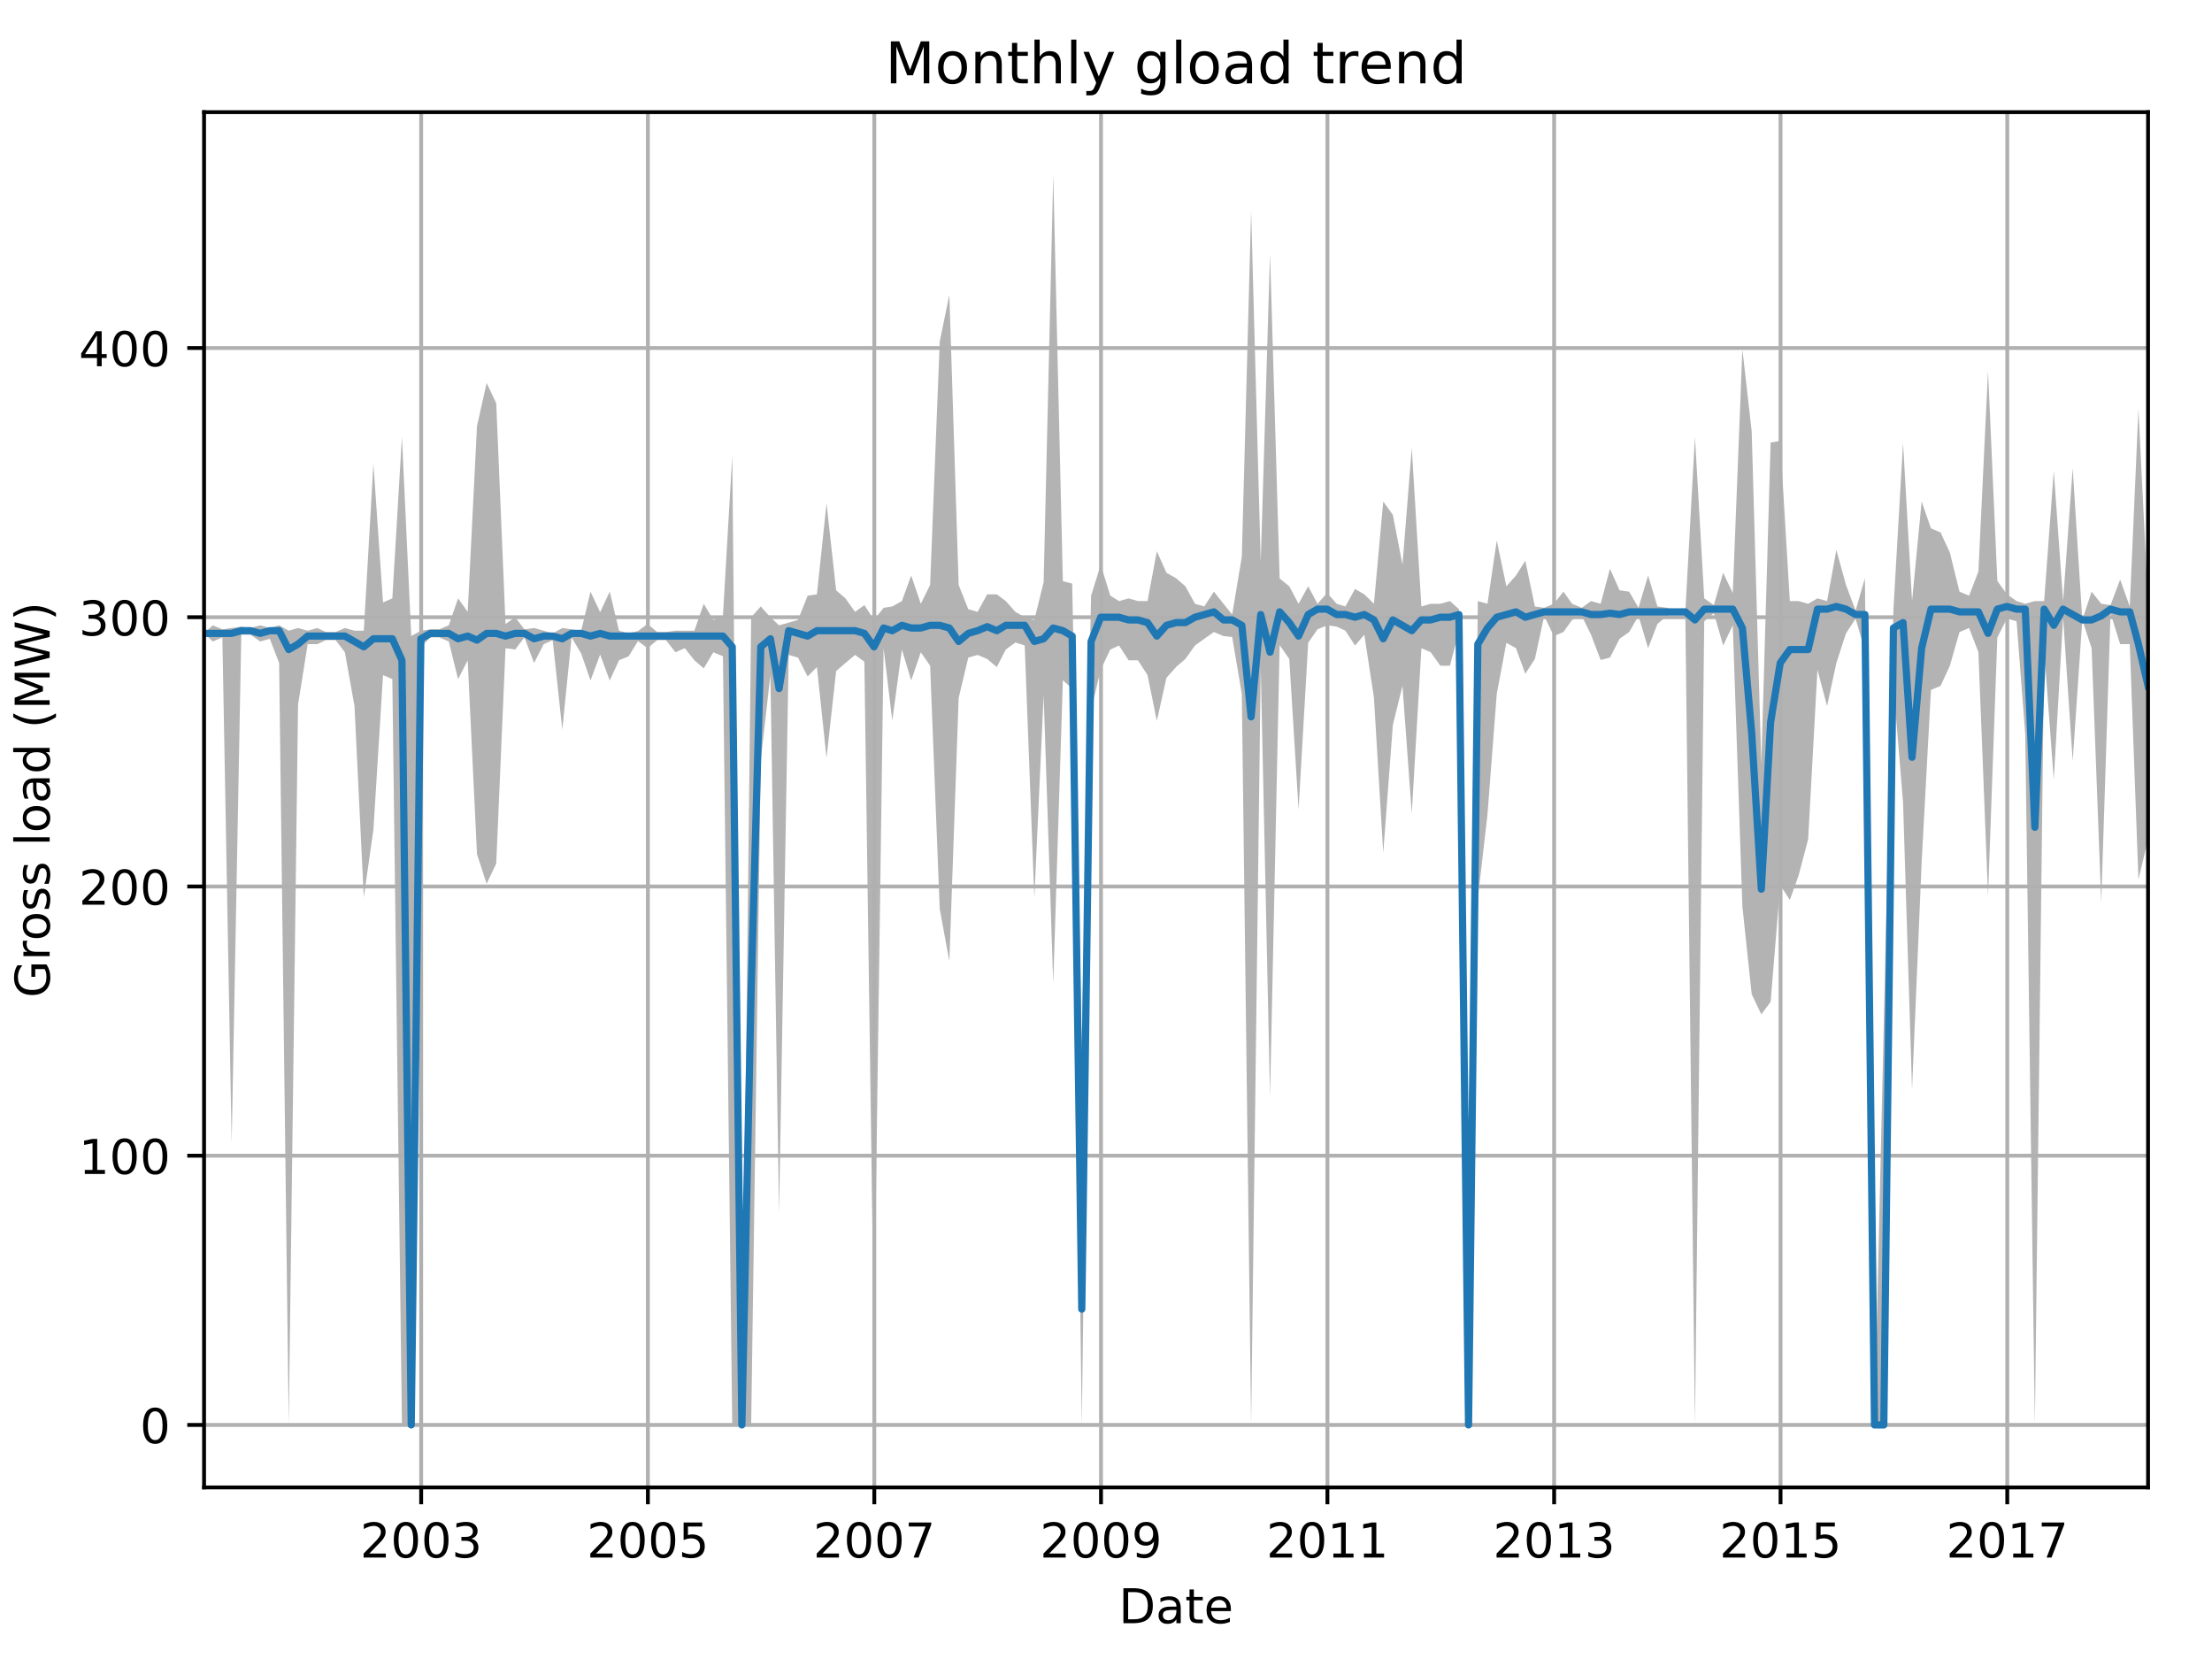 <?xml version="1.0" encoding="utf-8" standalone="no"?>
<!DOCTYPE svg PUBLIC "-//W3C//DTD SVG 1.1//EN"
  "http://www.w3.org/Graphics/SVG/1.1/DTD/svg11.dtd">
<!-- Created with matplotlib (http://matplotlib.org/) -->
<svg height="345.6pt" version="1.1" viewBox="0 0 460.8 345.6" width="460.8pt" xmlns="http://www.w3.org/2000/svg" xmlns:xlink="http://www.w3.org/1999/xlink">
 <defs>
  <style type="text/css">
*{stroke-linecap:butt;stroke-linejoin:round;}
  </style>
 </defs>
 <g id="figure_1">
  <g id="patch_1">
   <path d="M 0 345.6 
L 460.8 345.6 
L 460.8 0 
L 0 0 
z
" style="fill:none;"/>
  </g>
  <g id="axes_1">
   <g id="patch_2">
    <path d="M 42.511 309.863 
L 447.48 309.863 
L 447.48 23.365 
L 42.511 23.365 
z
" style="fill:none;"/>
   </g>
   <g id="PolyCollection_1">
    <path clip-path="url(#pdce5ce121a)" d="M 42.511 131.946 
L 42.511 131.946 
L 44.32 133.628 
L 46.323 132.787 
L 48.261 238.16 
L 50.264 132.226 
L 52.203 132.226 
L 54.205 133.628 
L 56.208 133.067 
L 58.147 138.115 
L 60.149 296.841 
L 62.088 146.809 
L 64.091 134.189 
L 66.094 134.189 
L 67.903 133.348 
L 69.905 133.348 
L 71.844 135.872 
L 73.847 147.089 
L 75.785 186.911 
L 77.788 172.819 
L 79.791 140.639 
L 81.729 141.48 
L 83.732 296.841 
L 85.67 296.841 
L 87.673 134.75 
L 89.676 132.787 
L 91.485 132.787 
L 93.488 133.628 
L 95.426 141.48 
L 97.429 137.554 
L 99.367 177.937 
L 101.37 184.106 
L 103.373 179.9 
L 105.311 135.03 
L 107.314 135.311 
L 109.252 132.787 
L 111.255 138.115 
L 113.258 134.189 
L 115.132 133.348 
L 117.135 151.997 
L 119.073 132.787 
L 121.076 136.152 
L 123.014 141.761 
L 125.017 136.362 
L 127.02 141.761 
L 128.958 137.554 
L 130.961 136.713 
L 132.899 133.558 
L 134.902 135.03 
L 136.905 133.348 
L 138.714 133.348 
L 140.717 135.872 
L 142.655 135.03 
L 144.658 137.554 
L 146.596 139.237 
L 148.599 135.872 
L 150.602 136.713 
L 152.54 296.841 
L 154.543 296.841 
L 156.481 296.841 
L 158.484 158.306 
L 160.487 140.639 
L 162.296 252.813 
L 164.299 136.433 
L 166.237 136.993 
L 168.24 140.92 
L 170.178 138.956 
L 172.181 157.886 
L 174.184 139.798 
L 176.123 138.115 
L 178.125 136.433 
L 180.064 137.835 
L 182.067 278.613 
L 184.069 135.03 
L 185.878 150.104 
L 187.881 135.311 
L 189.82 141.761 
L 191.822 135.872 
L 193.761 138.676 
L 195.764 189.364 
L 197.767 200.231 
L 199.705 145.406 
L 201.708 136.993 
L 203.646 136.433 
L 205.649 137.274 
L 207.652 138.956 
L 209.525 135.311 
L 211.528 133.839 
L 213.466 134.47 
L 215.469 187.051 
L 217.408 144.846 
L 219.41 204.858 
L 221.413 141.691 
L 223.352 143.443 
L 225.355 296.841 
L 227.293 147.93 
L 229.296 139.517 
L 231.299 135.311 
L 233.108 134.47 
L 235.11 137.554 
L 237.049 137.554 
L 239.052 140.639 
L 240.99 150.174 
L 242.993 141.2 
L 244.996 138.956 
L 246.934 137.274 
L 248.937 134.47 
L 250.875 133.067 
L 252.878 131.665 
L 254.881 132.506 
L 256.69 132.717 
L 258.693 144.565 
L 260.631 296.841 
L 262.634 138.956 
L 264.572 228.415 
L 266.575 134.399 
L 268.578 137.274 
L 270.516 168.682 
L 272.519 133.909 
L 274.457 131.104 
L 276.46 130.263 
L 278.463 130.543 
L 280.272 131.385 
L 282.275 134.47 
L 284.213 132.226 
L 286.216 145.336 
L 288.154 177.656 
L 290.157 151.015 
L 292.16 142.883 
L 294.098 169.454 
L 296.101 135.03 
L 298.04 135.872 
L 300.042 138.676 
L 302.045 138.676 
L 303.919 131.595 
L 305.922 296.841 
L 307.86 187.191 
L 309.863 169.734 
L 311.801 144.565 
L 313.804 133.909 
L 315.807 135.03 
L 317.745 140.359 
L 319.748 137.274 
L 321.686 128.3 
L 323.689 132.506 
L 325.692 131.665 
L 327.501 129.141 
L 329.504 128.3 
L 331.442 132.226 
L 333.445 137.484 
L 335.384 136.993 
L 337.386 133.067 
L 339.389 131.665 
L 341.328 128.3 
L 343.33 135.03 
L 345.269 129.983 
L 347.272 128.3 
L 349.274 127.459 
L 351.083 127.459 
L 353.086 296.841 
L 355.025 129.422 
L 357.028 127.739 
L 358.966 134.47 
L 360.969 130.263 
L 362.972 188.874 
L 364.91 207.102 
L 366.913 211.308 
L 368.851 208.714 
L 370.854 184.387 
L 372.857 187.472 
L 374.666 182.424 
L 376.669 174.852 
L 378.607 139.517 
L 380.61 147.089 
L 382.548 138.115 
L 384.551 131.946 
L 386.554 128.861 
L 388.492 135.591 
L 390.495 296.841 
L 392.433 296.841 
L 394.436 142.812 
L 396.439 167.14 
L 398.313 226.943 
L 400.315 179.619 
L 402.254 143.724 
L 404.257 142.883 
L 406.195 138.676 
L 408.198 131.665 
L 410.201 130.824 
L 412.139 135.872 
L 414.142 186.63 
L 416.08 132.787 
L 418.083 128.861 
L 420.086 129.422 
L 421.895 152.978 
L 423.898 296.841 
L 425.836 135.521 
L 427.839 162.443 
L 429.777 128.58 
L 431.78 158.517 
L 433.783 129.141 
L 435.721 135.03 
L 437.724 188.032 
L 439.662 127.739 
L 441.665 134.189 
L 443.668 134.189 
L 445.477 183.195 
L 447.48 174.852 
L 447.48 125.776 
L 447.48 125.776 
L 445.477 85.183 
L 443.668 126.337 
L 441.665 120.728 
L 439.662 126.056 
L 437.724 125.776 
L 435.721 123.252 
L 433.783 129.141 
L 431.78 97.522 
L 429.777 125.215 
L 427.839 98.083 
L 425.836 125.215 
L 423.898 125.215 
L 421.895 125.776 
L 420.086 125.215 
L 418.083 123.813 
L 416.08 121.009 
L 414.142 77.261 
L 412.139 119.046 
L 410.201 124.093 
L 408.198 123.252 
L 406.195 115.12 
L 404.257 110.913 
L 402.254 110.072 
L 400.315 104.463 
L 398.313 125.215 
L 396.439 92.264 
L 394.436 126.898 
L 392.433 212.711 
L 390.495 296.841 
L 388.492 120.448 
L 386.554 127.178 
L 384.551 121.85 
L 382.548 114.559 
L 380.61 125.215 
L 378.607 124.654 
L 376.669 125.776 
L 374.666 125.215 
L 372.857 125.215 
L 370.854 91.844 
L 368.851 92.194 
L 366.913 159.148 
L 364.91 89.881 
L 362.972 72.774 
L 360.969 123.533 
L 358.966 119.326 
L 357.028 126.056 
L 355.025 124.654 
L 353.086 91.002 
L 351.083 127.459 
L 349.274 127.459 
L 347.272 126.617 
L 345.269 126.337 
L 343.33 119.887 
L 341.328 126.617 
L 339.389 123.252 
L 337.386 122.972 
L 335.384 118.485 
L 333.445 125.776 
L 331.442 125.215 
L 329.504 126.617 
L 327.501 125.776 
L 325.692 123.252 
L 323.689 125.776 
L 321.686 126.617 
L 319.748 126.337 
L 317.745 116.802 
L 315.807 119.887 
L 313.804 122.13 
L 311.801 112.596 
L 309.863 125.776 
L 307.86 125.215 
L 305.922 296.841 
L 303.919 126.898 
L 302.045 125.215 
L 300.042 125.776 
L 298.04 125.776 
L 296.101 126.337 
L 294.098 93.316 
L 292.16 117.643 
L 290.157 107.267 
L 288.154 104.463 
L 286.216 125.776 
L 284.213 123.813 
L 282.275 122.691 
L 280.272 126.337 
L 278.463 125.776 
L 276.46 123.533 
L 274.457 125.776 
L 272.519 122.13 
L 270.516 125.776 
L 268.578 122.13 
L 266.575 120.518 
L 264.572 52.863 
L 262.634 117.083 
L 260.631 43.889 
L 258.693 115.961 
L 256.69 128.02 
L 254.881 125.776 
L 252.878 123.252 
L 250.875 126.337 
L 248.937 125.776 
L 246.934 122.13 
L 244.996 120.448 
L 242.993 119.326 
L 240.99 114.839 
L 239.052 125.215 
L 237.049 125.215 
L 235.11 124.654 
L 233.108 125.215 
L 231.299 124.093 
L 229.296 117.643 
L 227.293 124.093 
L 225.355 217.198 
L 223.352 121.57 
L 221.413 121.079 
L 219.41 36.388 
L 217.408 121.289 
L 215.469 129.141 
L 213.466 128.58 
L 211.528 127.459 
L 209.525 125.215 
L 207.652 123.813 
L 205.649 123.813 
L 203.646 127.459 
L 201.708 126.898 
L 199.705 121.85 
L 197.767 61.416 
L 195.764 71.162 
L 193.761 121.85 
L 191.822 125.776 
L 189.82 119.887 
L 187.881 125.215 
L 185.878 126.337 
L 184.069 126.617 
L 182.067 129.141 
L 180.064 126.056 
L 178.125 127.459 
L 176.123 124.654 
L 174.184 122.972 
L 172.181 104.884 
L 170.178 123.813 
L 168.24 124.093 
L 166.237 129.141 
L 164.299 129.702 
L 162.296 130.263 
L 160.487 128.58 
L 158.484 126.337 
L 156.481 128.58 
L 154.543 296.841 
L 152.54 94.928 
L 150.602 128.3 
L 148.599 129.141 
L 146.596 125.776 
L 144.658 131.385 
L 142.655 131.385 
L 140.717 131.385 
L 138.714 131.665 
L 136.905 131.665 
L 134.902 129.983 
L 132.899 131.455 
L 130.961 131.946 
L 128.958 131.385 
L 127.02 123.252 
L 125.017 127.529 
L 123.014 123.252 
L 121.076 131.385 
L 119.073 131.104 
L 117.135 130.824 
L 115.132 131.946 
L 113.258 131.385 
L 111.255 130.824 
L 109.252 131.104 
L 107.314 128.58 
L 105.311 129.983 
L 103.373 83.991 
L 101.37 79.785 
L 99.367 88.759 
L 97.429 127.459 
L 95.426 124.654 
L 93.488 130.263 
L 91.485 131.104 
L 89.676 131.104 
L 87.673 131.385 
L 85.67 132.506 
L 83.732 91.002 
L 81.729 124.654 
L 79.791 125.496 
L 77.788 96.611 
L 75.785 131.385 
L 73.847 131.385 
L 71.844 130.824 
L 69.905 131.665 
L 67.903 131.665 
L 66.094 130.824 
L 64.091 131.385 
L 62.088 130.824 
L 60.149 131.385 
L 58.147 130.263 
L 56.208 130.824 
L 54.205 130.263 
L 52.203 130.824 
L 50.264 130.543 
L 48.261 130.824 
L 46.323 131.104 
L 44.32 130.263 
L 42.511 131.946 
z
" style="fill:#808080;fill-opacity:0.6;"/>
   </g>
   <g id="matplotlib.axis_1">
    <g id="xtick_1">
     <g id="line2d_1">
      <path clip-path="url(#pdce5ce121a)" d="M 87.737 309.863 
L 87.737 23.365 
" style="fill:none;stroke:#b0b0b0;stroke-linecap:square;stroke-width:0.8;"/>
     </g>
     <g id="line2d_2">
      <defs>
       <path d="M 0 0 
L 0 3.5 
" id="md4324b7608" style="stroke:#000000;stroke-width:0.8;"/>
      </defs>
      <g>
       <use style="stroke:#000000;stroke-width:0.8;" x="87.737" xlink:href="#md4324b7608" y="309.863"/>
      </g>
     </g>
     <g id="text_1">
      <!-- 2003 -->
      <defs>
       <path d="M 19.188 8.297 
L 53.609 8.297 
L 53.609 0 
L 7.328 0 
L 7.328 8.297 
Q 12.938 14.109 22.625 23.891 
Q 32.328 33.688 34.812 36.531 
Q 39.547 41.844 41.422 45.531 
Q 43.312 49.219 43.312 52.781 
Q 43.312 58.594 39.234 62.25 
Q 35.156 65.922 28.609 65.922 
Q 23.969 65.922 18.812 64.312 
Q 13.672 62.703 7.812 59.422 
L 7.812 69.391 
Q 13.766 71.781 18.938 73 
Q 24.125 74.219 28.422 74.219 
Q 39.75 74.219 46.484 68.547 
Q 53.219 62.891 53.219 53.422 
Q 53.219 48.922 51.531 44.891 
Q 49.859 40.875 45.406 35.406 
Q 44.188 33.984 37.641 27.219 
Q 31.109 20.453 19.188 8.297 
z
" id="DejaVuSans-32"/>
       <path d="M 31.781 66.406 
Q 24.172 66.406 20.328 58.906 
Q 16.5 51.422 16.5 36.375 
Q 16.5 21.391 20.328 13.891 
Q 24.172 6.391 31.781 6.391 
Q 39.453 6.391 43.281 13.891 
Q 47.125 21.391 47.125 36.375 
Q 47.125 51.422 43.281 58.906 
Q 39.453 66.406 31.781 66.406 
z
M 31.781 74.219 
Q 44.047 74.219 50.516 64.516 
Q 56.984 54.828 56.984 36.375 
Q 56.984 17.969 50.516 8.266 
Q 44.047 -1.422 31.781 -1.422 
Q 19.531 -1.422 13.062 8.266 
Q 6.594 17.969 6.594 36.375 
Q 6.594 54.828 13.062 64.516 
Q 19.531 74.219 31.781 74.219 
z
" id="DejaVuSans-30"/>
       <path d="M 40.578 39.312 
Q 47.656 37.797 51.625 33 
Q 55.609 28.219 55.609 21.188 
Q 55.609 10.406 48.188 4.484 
Q 40.766 -1.422 27.094 -1.422 
Q 22.516 -1.422 17.656 -0.516 
Q 12.797 0.391 7.625 2.203 
L 7.625 11.719 
Q 11.719 9.328 16.594 8.109 
Q 21.484 6.891 26.812 6.891 
Q 36.078 6.891 40.938 10.547 
Q 45.797 14.203 45.797 21.188 
Q 45.797 27.641 41.281 31.266 
Q 36.766 34.906 28.719 34.906 
L 20.219 34.906 
L 20.219 43.016 
L 29.109 43.016 
Q 36.375 43.016 40.234 45.922 
Q 44.094 48.828 44.094 54.297 
Q 44.094 59.906 40.109 62.906 
Q 36.141 65.922 28.719 65.922 
Q 24.656 65.922 20.016 65.031 
Q 15.375 64.156 9.812 62.312 
L 9.812 71.094 
Q 15.438 72.656 20.344 73.438 
Q 25.25 74.219 29.594 74.219 
Q 40.828 74.219 47.359 69.109 
Q 53.906 64.016 53.906 55.328 
Q 53.906 49.266 50.438 45.094 
Q 46.969 40.922 40.578 39.312 
z
" id="DejaVuSans-33"/>
      </defs>
      <g transform="translate(75.012 324.462)scale(0.1 -0.1)">
       <use xlink:href="#DejaVuSans-32"/>
       <use x="63.623" xlink:href="#DejaVuSans-30"/>
       <use x="127.246" xlink:href="#DejaVuSans-30"/>
       <use x="190.869" xlink:href="#DejaVuSans-33"/>
      </g>
     </g>
    </g>
    <g id="xtick_2">
     <g id="line2d_3">
      <path clip-path="url(#pdce5ce121a)" d="M 134.967 309.863 
L 134.967 23.365 
" style="fill:none;stroke:#b0b0b0;stroke-linecap:square;stroke-width:0.8;"/>
     </g>
     <g id="line2d_4">
      <g>
       <use style="stroke:#000000;stroke-width:0.8;" x="134.967" xlink:href="#md4324b7608" y="309.863"/>
      </g>
     </g>
     <g id="text_2">
      <!-- 2005 -->
      <defs>
       <path d="M 10.797 72.906 
L 49.516 72.906 
L 49.516 64.594 
L 19.828 64.594 
L 19.828 46.734 
Q 21.969 47.469 24.109 47.828 
Q 26.266 48.188 28.422 48.188 
Q 40.625 48.188 47.75 41.5 
Q 54.891 34.812 54.891 23.391 
Q 54.891 11.625 47.562 5.094 
Q 40.234 -1.422 26.906 -1.422 
Q 22.312 -1.422 17.547 -0.641 
Q 12.797 0.141 7.719 1.703 
L 7.719 11.625 
Q 12.109 9.234 16.797 8.062 
Q 21.484 6.891 26.703 6.891 
Q 35.156 6.891 40.078 11.328 
Q 45.016 15.766 45.016 23.391 
Q 45.016 31 40.078 35.438 
Q 35.156 39.891 26.703 39.891 
Q 22.75 39.891 18.812 39.016 
Q 14.891 38.141 10.797 36.281 
z
" id="DejaVuSans-35"/>
      </defs>
      <g transform="translate(122.242 324.462)scale(0.1 -0.1)">
       <use xlink:href="#DejaVuSans-32"/>
       <use x="63.623" xlink:href="#DejaVuSans-30"/>
       <use x="127.246" xlink:href="#DejaVuSans-30"/>
       <use x="190.869" xlink:href="#DejaVuSans-35"/>
      </g>
     </g>
    </g>
    <g id="xtick_3">
     <g id="line2d_5">
      <path clip-path="url(#pdce5ce121a)" d="M 182.131 309.863 
L 182.131 23.365 
" style="fill:none;stroke:#b0b0b0;stroke-linecap:square;stroke-width:0.8;"/>
     </g>
     <g id="line2d_6">
      <g>
       <use style="stroke:#000000;stroke-width:0.8;" x="182.131" xlink:href="#md4324b7608" y="309.863"/>
      </g>
     </g>
     <g id="text_3">
      <!-- 2007 -->
      <defs>
       <path d="M 8.203 72.906 
L 55.078 72.906 
L 55.078 68.703 
L 28.609 0 
L 18.312 0 
L 43.219 64.594 
L 8.203 64.594 
z
" id="DejaVuSans-37"/>
      </defs>
      <g transform="translate(169.406 324.462)scale(0.1 -0.1)">
       <use xlink:href="#DejaVuSans-32"/>
       <use x="63.623" xlink:href="#DejaVuSans-30"/>
       <use x="127.246" xlink:href="#DejaVuSans-30"/>
       <use x="190.869" xlink:href="#DejaVuSans-37"/>
      </g>
     </g>
    </g>
    <g id="xtick_4">
     <g id="line2d_7">
      <path clip-path="url(#pdce5ce121a)" d="M 229.36 309.863 
L 229.36 23.365 
" style="fill:none;stroke:#b0b0b0;stroke-linecap:square;stroke-width:0.8;"/>
     </g>
     <g id="line2d_8">
      <g>
       <use style="stroke:#000000;stroke-width:0.8;" x="229.36" xlink:href="#md4324b7608" y="309.863"/>
      </g>
     </g>
     <g id="text_4">
      <!-- 2009 -->
      <defs>
       <path d="M 10.984 1.516 
L 10.984 10.5 
Q 14.703 8.734 18.5 7.812 
Q 22.312 6.891 25.984 6.891 
Q 35.75 6.891 40.891 13.453 
Q 46.047 20.016 46.781 33.406 
Q 43.953 29.203 39.594 26.953 
Q 35.25 24.703 29.984 24.703 
Q 19.047 24.703 12.672 31.312 
Q 6.297 37.938 6.297 49.422 
Q 6.297 60.641 12.938 67.422 
Q 19.578 74.219 30.609 74.219 
Q 43.266 74.219 49.922 64.516 
Q 56.594 54.828 56.594 36.375 
Q 56.594 19.141 48.406 8.859 
Q 40.234 -1.422 26.422 -1.422 
Q 22.703 -1.422 18.891 -0.688 
Q 15.094 0.047 10.984 1.516 
z
M 30.609 32.422 
Q 37.25 32.422 41.125 36.953 
Q 45.016 41.5 45.016 49.422 
Q 45.016 57.281 41.125 61.844 
Q 37.25 66.406 30.609 66.406 
Q 23.969 66.406 20.094 61.844 
Q 16.219 57.281 16.219 49.422 
Q 16.219 41.5 20.094 36.953 
Q 23.969 32.422 30.609 32.422 
z
" id="DejaVuSans-39"/>
      </defs>
      <g transform="translate(216.635 324.462)scale(0.1 -0.1)">
       <use xlink:href="#DejaVuSans-32"/>
       <use x="63.623" xlink:href="#DejaVuSans-30"/>
       <use x="127.246" xlink:href="#DejaVuSans-30"/>
       <use x="190.869" xlink:href="#DejaVuSans-39"/>
      </g>
     </g>
    </g>
    <g id="xtick_5">
     <g id="line2d_9">
      <path clip-path="url(#pdce5ce121a)" d="M 276.525 309.863 
L 276.525 23.365 
" style="fill:none;stroke:#b0b0b0;stroke-linecap:square;stroke-width:0.8;"/>
     </g>
     <g id="line2d_10">
      <g>
       <use style="stroke:#000000;stroke-width:0.8;" x="276.525" xlink:href="#md4324b7608" y="309.863"/>
      </g>
     </g>
     <g id="text_5">
      <!-- 2011 -->
      <defs>
       <path d="M 12.406 8.297 
L 28.516 8.297 
L 28.516 63.922 
L 10.984 60.406 
L 10.984 69.391 
L 28.422 72.906 
L 38.281 72.906 
L 38.281 8.297 
L 54.391 8.297 
L 54.391 0 
L 12.406 0 
z
" id="DejaVuSans-31"/>
      </defs>
      <g transform="translate(263.8 324.462)scale(0.1 -0.1)">
       <use xlink:href="#DejaVuSans-32"/>
       <use x="63.623" xlink:href="#DejaVuSans-30"/>
       <use x="127.246" xlink:href="#DejaVuSans-31"/>
       <use x="190.869" xlink:href="#DejaVuSans-31"/>
      </g>
     </g>
    </g>
    <g id="xtick_6">
     <g id="line2d_11">
      <path clip-path="url(#pdce5ce121a)" d="M 323.754 309.863 
L 323.754 23.365 
" style="fill:none;stroke:#b0b0b0;stroke-linecap:square;stroke-width:0.8;"/>
     </g>
     <g id="line2d_12">
      <g>
       <use style="stroke:#000000;stroke-width:0.8;" x="323.754" xlink:href="#md4324b7608" y="309.863"/>
      </g>
     </g>
     <g id="text_6">
      <!-- 2013 -->
      <g transform="translate(311.029 324.462)scale(0.1 -0.1)">
       <use xlink:href="#DejaVuSans-32"/>
       <use x="63.623" xlink:href="#DejaVuSans-30"/>
       <use x="127.246" xlink:href="#DejaVuSans-31"/>
       <use x="190.869" xlink:href="#DejaVuSans-33"/>
      </g>
     </g>
    </g>
    <g id="xtick_7">
     <g id="line2d_13">
      <path clip-path="url(#pdce5ce121a)" d="M 370.918 309.863 
L 370.918 23.365 
" style="fill:none;stroke:#b0b0b0;stroke-linecap:square;stroke-width:0.8;"/>
     </g>
     <g id="line2d_14">
      <g>
       <use style="stroke:#000000;stroke-width:0.8;" x="370.918" xlink:href="#md4324b7608" y="309.863"/>
      </g>
     </g>
     <g id="text_7">
      <!-- 2015 -->
      <g transform="translate(358.193 324.462)scale(0.1 -0.1)">
       <use xlink:href="#DejaVuSans-32"/>
       <use x="63.623" xlink:href="#DejaVuSans-30"/>
       <use x="127.246" xlink:href="#DejaVuSans-31"/>
       <use x="190.869" xlink:href="#DejaVuSans-35"/>
      </g>
     </g>
    </g>
    <g id="xtick_8">
     <g id="line2d_15">
      <path clip-path="url(#pdce5ce121a)" d="M 418.148 309.863 
L 418.148 23.365 
" style="fill:none;stroke:#b0b0b0;stroke-linecap:square;stroke-width:0.8;"/>
     </g>
     <g id="line2d_16">
      <g>
       <use style="stroke:#000000;stroke-width:0.8;" x="418.148" xlink:href="#md4324b7608" y="309.863"/>
      </g>
     </g>
     <g id="text_8">
      <!-- 2017 -->
      <g transform="translate(405.423 324.462)scale(0.1 -0.1)">
       <use xlink:href="#DejaVuSans-32"/>
       <use x="63.623" xlink:href="#DejaVuSans-30"/>
       <use x="127.246" xlink:href="#DejaVuSans-31"/>
       <use x="190.869" xlink:href="#DejaVuSans-37"/>
      </g>
     </g>
    </g>
    <g id="text_9">
     <!-- Date -->
     <defs>
      <path d="M 19.672 64.797 
L 19.672 8.109 
L 31.594 8.109 
Q 46.688 8.109 53.688 14.938 
Q 60.688 21.781 60.688 36.531 
Q 60.688 51.172 53.688 57.984 
Q 46.688 64.797 31.594 64.797 
z
M 9.812 72.906 
L 30.078 72.906 
Q 51.266 72.906 61.172 64.094 
Q 71.094 55.281 71.094 36.531 
Q 71.094 17.672 61.125 8.828 
Q 51.172 0 30.078 0 
L 9.812 0 
z
" id="DejaVuSans-44"/>
      <path d="M 34.281 27.484 
Q 23.391 27.484 19.188 25 
Q 14.984 22.516 14.984 16.5 
Q 14.984 11.719 18.141 8.906 
Q 21.297 6.109 26.703 6.109 
Q 34.188 6.109 38.703 11.406 
Q 43.219 16.703 43.219 25.484 
L 43.219 27.484 
z
M 52.203 31.203 
L 52.203 0 
L 43.219 0 
L 43.219 8.297 
Q 40.141 3.328 35.547 0.953 
Q 30.953 -1.422 24.312 -1.422 
Q 15.922 -1.422 10.953 3.297 
Q 6 8.016 6 15.922 
Q 6 25.141 12.172 29.828 
Q 18.359 34.516 30.609 34.516 
L 43.219 34.516 
L 43.219 35.406 
Q 43.219 41.609 39.141 45 
Q 35.062 48.391 27.688 48.391 
Q 23 48.391 18.547 47.266 
Q 14.109 46.141 10.016 43.891 
L 10.016 52.203 
Q 14.938 54.109 19.578 55.047 
Q 24.219 56 28.609 56 
Q 40.484 56 46.344 49.844 
Q 52.203 43.703 52.203 31.203 
z
" id="DejaVuSans-61"/>
      <path d="M 18.312 70.219 
L 18.312 54.688 
L 36.812 54.688 
L 36.812 47.703 
L 18.312 47.703 
L 18.312 18.016 
Q 18.312 11.328 20.141 9.422 
Q 21.969 7.516 27.594 7.516 
L 36.812 7.516 
L 36.812 0 
L 27.594 0 
Q 17.188 0 13.234 3.875 
Q 9.281 7.766 9.281 18.016 
L 9.281 47.703 
L 2.688 47.703 
L 2.688 54.688 
L 9.281 54.688 
L 9.281 70.219 
z
" id="DejaVuSans-74"/>
      <path d="M 56.203 29.594 
L 56.203 25.203 
L 14.891 25.203 
Q 15.484 15.922 20.484 11.062 
Q 25.484 6.203 34.422 6.203 
Q 39.594 6.203 44.453 7.469 
Q 49.312 8.734 54.109 11.281 
L 54.109 2.781 
Q 49.266 0.734 44.188 -0.344 
Q 39.109 -1.422 33.891 -1.422 
Q 20.797 -1.422 13.156 6.188 
Q 5.516 13.812 5.516 26.812 
Q 5.516 40.234 12.766 48.109 
Q 20.016 56 32.328 56 
Q 43.359 56 49.781 48.891 
Q 56.203 41.797 56.203 29.594 
z
M 47.219 32.234 
Q 47.125 39.594 43.094 43.984 
Q 39.062 48.391 32.422 48.391 
Q 24.906 48.391 20.391 44.141 
Q 15.875 39.891 15.188 32.172 
z
" id="DejaVuSans-65"/>
     </defs>
     <g transform="translate(233.045 338.14)scale(0.1 -0.1)">
      <use xlink:href="#DejaVuSans-44"/>
      <use x="77.002" xlink:href="#DejaVuSans-61"/>
      <use x="138.281" xlink:href="#DejaVuSans-74"/>
      <use x="177.49" xlink:href="#DejaVuSans-65"/>
     </g>
    </g>
   </g>
   <g id="matplotlib.axis_2">
    <g id="ytick_1">
     <g id="line2d_17">
      <path clip-path="url(#pdce5ce121a)" d="M 42.511 296.841 
L 447.48 296.841 
" style="fill:none;stroke:#b0b0b0;stroke-linecap:square;stroke-width:0.8;"/>
     </g>
     <g id="line2d_18">
      <defs>
       <path d="M 0 0 
L -3.5 0 
" id="m9f21895327" style="stroke:#000000;stroke-width:0.8;"/>
      </defs>
      <g>
       <use style="stroke:#000000;stroke-width:0.8;" x="42.511" xlink:href="#m9f21895327" y="296.841"/>
      </g>
     </g>
     <g id="text_10">
      <!-- 0 -->
      <g transform="translate(29.149 300.64)scale(0.1 -0.1)">
       <use xlink:href="#DejaVuSans-30"/>
      </g>
     </g>
    </g>
    <g id="ytick_2">
     <g id="line2d_19">
      <path clip-path="url(#pdce5ce121a)" d="M 42.511 240.754 
L 447.48 240.754 
" style="fill:none;stroke:#b0b0b0;stroke-linecap:square;stroke-width:0.8;"/>
     </g>
     <g id="line2d_20">
      <g>
       <use style="stroke:#000000;stroke-width:0.8;" x="42.511" xlink:href="#m9f21895327" y="240.754"/>
      </g>
     </g>
     <g id="text_11">
      <!-- 100 -->
      <g transform="translate(16.424 244.553)scale(0.1 -0.1)">
       <use xlink:href="#DejaVuSans-31"/>
       <use x="63.623" xlink:href="#DejaVuSans-30"/>
       <use x="127.246" xlink:href="#DejaVuSans-30"/>
      </g>
     </g>
    </g>
    <g id="ytick_3">
     <g id="line2d_21">
      <path clip-path="url(#pdce5ce121a)" d="M 42.511 184.667 
L 447.48 184.667 
" style="fill:none;stroke:#b0b0b0;stroke-linecap:square;stroke-width:0.8;"/>
     </g>
     <g id="line2d_22">
      <g>
       <use style="stroke:#000000;stroke-width:0.8;" x="42.511" xlink:href="#m9f21895327" y="184.667"/>
      </g>
     </g>
     <g id="text_12">
      <!-- 200 -->
      <g transform="translate(16.424 188.466)scale(0.1 -0.1)">
       <use xlink:href="#DejaVuSans-32"/>
       <use x="63.623" xlink:href="#DejaVuSans-30"/>
       <use x="127.246" xlink:href="#DejaVuSans-30"/>
      </g>
     </g>
    </g>
    <g id="ytick_4">
     <g id="line2d_23">
      <path clip-path="url(#pdce5ce121a)" d="M 42.511 128.58 
L 447.48 128.58 
" style="fill:none;stroke:#b0b0b0;stroke-linecap:square;stroke-width:0.8;"/>
     </g>
     <g id="line2d_24">
      <g>
       <use style="stroke:#000000;stroke-width:0.8;" x="42.511" xlink:href="#m9f21895327" y="128.58"/>
      </g>
     </g>
     <g id="text_13">
      <!-- 300 -->
      <g transform="translate(16.424 132.38)scale(0.1 -0.1)">
       <use xlink:href="#DejaVuSans-33"/>
       <use x="63.623" xlink:href="#DejaVuSans-30"/>
       <use x="127.246" xlink:href="#DejaVuSans-30"/>
      </g>
     </g>
    </g>
    <g id="ytick_5">
     <g id="line2d_25">
      <path clip-path="url(#pdce5ce121a)" d="M 42.511 72.494 
L 447.48 72.494 
" style="fill:none;stroke:#b0b0b0;stroke-linecap:square;stroke-width:0.8;"/>
     </g>
     <g id="line2d_26">
      <g>
       <use style="stroke:#000000;stroke-width:0.8;" x="42.511" xlink:href="#m9f21895327" y="72.494"/>
      </g>
     </g>
     <g id="text_14">
      <!-- 400 -->
      <defs>
       <path d="M 37.797 64.312 
L 12.891 25.391 
L 37.797 25.391 
z
M 35.203 72.906 
L 47.609 72.906 
L 47.609 25.391 
L 58.016 25.391 
L 58.016 17.188 
L 47.609 17.188 
L 47.609 0 
L 37.797 0 
L 37.797 17.188 
L 4.891 17.188 
L 4.891 26.703 
z
" id="DejaVuSans-34"/>
      </defs>
      <g transform="translate(16.424 76.293)scale(0.1 -0.1)">
       <use xlink:href="#DejaVuSans-34"/>
       <use x="63.623" xlink:href="#DejaVuSans-30"/>
       <use x="127.246" xlink:href="#DejaVuSans-30"/>
      </g>
     </g>
    </g>
    <g id="text_15">
     <!-- Gross load (MW) -->
     <defs>
      <path d="M 59.516 10.406 
L 59.516 29.984 
L 43.406 29.984 
L 43.406 38.094 
L 69.281 38.094 
L 69.281 6.781 
Q 63.578 2.734 56.688 0.656 
Q 49.812 -1.422 42 -1.422 
Q 24.906 -1.422 15.25 8.562 
Q 5.609 18.562 5.609 36.375 
Q 5.609 54.25 15.25 64.234 
Q 24.906 74.219 42 74.219 
Q 49.125 74.219 55.547 72.453 
Q 61.969 70.703 67.391 67.281 
L 67.391 56.781 
Q 61.922 61.422 55.766 63.766 
Q 49.609 66.109 42.828 66.109 
Q 29.438 66.109 22.719 58.641 
Q 16.016 51.172 16.016 36.375 
Q 16.016 21.625 22.719 14.156 
Q 29.438 6.688 42.828 6.688 
Q 48.047 6.688 52.141 7.594 
Q 56.25 8.5 59.516 10.406 
z
" id="DejaVuSans-47"/>
      <path d="M 41.109 46.297 
Q 39.594 47.172 37.812 47.578 
Q 36.031 48 33.891 48 
Q 26.266 48 22.188 43.047 
Q 18.109 38.094 18.109 28.812 
L 18.109 0 
L 9.078 0 
L 9.078 54.688 
L 18.109 54.688 
L 18.109 46.188 
Q 20.953 51.172 25.484 53.578 
Q 30.031 56 36.531 56 
Q 37.453 56 38.578 55.875 
Q 39.703 55.766 41.062 55.516 
z
" id="DejaVuSans-72"/>
      <path d="M 30.609 48.391 
Q 23.391 48.391 19.188 42.75 
Q 14.984 37.109 14.984 27.297 
Q 14.984 17.484 19.156 11.844 
Q 23.344 6.203 30.609 6.203 
Q 37.797 6.203 41.984 11.859 
Q 46.188 17.531 46.188 27.297 
Q 46.188 37.016 41.984 42.703 
Q 37.797 48.391 30.609 48.391 
z
M 30.609 56 
Q 42.328 56 49.016 48.375 
Q 55.719 40.766 55.719 27.297 
Q 55.719 13.875 49.016 6.219 
Q 42.328 -1.422 30.609 -1.422 
Q 18.844 -1.422 12.172 6.219 
Q 5.516 13.875 5.516 27.297 
Q 5.516 40.766 12.172 48.375 
Q 18.844 56 30.609 56 
z
" id="DejaVuSans-6f"/>
      <path d="M 44.281 53.078 
L 44.281 44.578 
Q 40.484 46.531 36.375 47.5 
Q 32.281 48.484 27.875 48.484 
Q 21.188 48.484 17.844 46.438 
Q 14.5 44.391 14.5 40.281 
Q 14.5 37.156 16.891 35.375 
Q 19.281 33.594 26.516 31.984 
L 29.594 31.297 
Q 39.156 29.25 43.188 25.516 
Q 47.219 21.781 47.219 15.094 
Q 47.219 7.469 41.188 3.016 
Q 35.156 -1.422 24.609 -1.422 
Q 20.219 -1.422 15.453 -0.562 
Q 10.688 0.297 5.422 2 
L 5.422 11.281 
Q 10.406 8.688 15.234 7.391 
Q 20.062 6.109 24.812 6.109 
Q 31.156 6.109 34.562 8.281 
Q 37.984 10.453 37.984 14.406 
Q 37.984 18.062 35.516 20.016 
Q 33.062 21.969 24.703 23.781 
L 21.578 24.516 
Q 13.234 26.266 9.516 29.906 
Q 5.812 33.547 5.812 39.891 
Q 5.812 47.609 11.281 51.797 
Q 16.75 56 26.812 56 
Q 31.781 56 36.172 55.266 
Q 40.578 54.547 44.281 53.078 
z
" id="DejaVuSans-73"/>
      <path id="DejaVuSans-20"/>
      <path d="M 9.422 75.984 
L 18.406 75.984 
L 18.406 0 
L 9.422 0 
z
" id="DejaVuSans-6c"/>
      <path d="M 45.406 46.391 
L 45.406 75.984 
L 54.391 75.984 
L 54.391 0 
L 45.406 0 
L 45.406 8.203 
Q 42.578 3.328 38.25 0.953 
Q 33.938 -1.422 27.875 -1.422 
Q 17.969 -1.422 11.734 6.484 
Q 5.516 14.406 5.516 27.297 
Q 5.516 40.188 11.734 48.094 
Q 17.969 56 27.875 56 
Q 33.938 56 38.25 53.625 
Q 42.578 51.266 45.406 46.391 
z
M 14.797 27.297 
Q 14.797 17.391 18.875 11.75 
Q 22.953 6.109 30.078 6.109 
Q 37.203 6.109 41.297 11.75 
Q 45.406 17.391 45.406 27.297 
Q 45.406 37.203 41.297 42.844 
Q 37.203 48.484 30.078 48.484 
Q 22.953 48.484 18.875 42.844 
Q 14.797 37.203 14.797 27.297 
z
" id="DejaVuSans-64"/>
      <path d="M 31 75.875 
Q 24.469 64.656 21.281 53.656 
Q 18.109 42.672 18.109 31.391 
Q 18.109 20.125 21.312 9.062 
Q 24.516 -2 31 -13.188 
L 23.188 -13.188 
Q 15.875 -1.703 12.234 9.375 
Q 8.594 20.453 8.594 31.391 
Q 8.594 42.281 12.203 53.312 
Q 15.828 64.359 23.188 75.875 
z
" id="DejaVuSans-28"/>
      <path d="M 9.812 72.906 
L 24.516 72.906 
L 43.109 23.297 
L 61.812 72.906 
L 76.516 72.906 
L 76.516 0 
L 66.891 0 
L 66.891 64.016 
L 48.094 14.016 
L 38.188 14.016 
L 19.391 64.016 
L 19.391 0 
L 9.812 0 
z
" id="DejaVuSans-4d"/>
      <path d="M 3.328 72.906 
L 13.281 72.906 
L 28.609 11.281 
L 43.891 72.906 
L 54.984 72.906 
L 70.312 11.281 
L 85.594 72.906 
L 95.609 72.906 
L 77.297 0 
L 64.891 0 
L 49.516 63.281 
L 33.984 0 
L 21.578 0 
z
" id="DejaVuSans-57"/>
      <path d="M 8.016 75.875 
L 15.828 75.875 
Q 23.141 64.359 26.781 53.312 
Q 30.422 42.281 30.422 31.391 
Q 30.422 20.453 26.781 9.375 
Q 23.141 -1.703 15.828 -13.188 
L 8.016 -13.188 
Q 14.5 -2 17.703 9.062 
Q 20.906 20.125 20.906 31.391 
Q 20.906 42.672 17.703 53.656 
Q 14.5 64.656 8.016 75.875 
z
" id="DejaVuSans-29"/>
     </defs>
     <g transform="translate(10.344 207.835)rotate(-90)scale(0.1 -0.1)">
      <use xlink:href="#DejaVuSans-47"/>
      <use x="77.49" xlink:href="#DejaVuSans-72"/>
      <use x="118.572" xlink:href="#DejaVuSans-6f"/>
      <use x="179.754" xlink:href="#DejaVuSans-73"/>
      <use x="231.854" xlink:href="#DejaVuSans-73"/>
      <use x="283.953" xlink:href="#DejaVuSans-20"/>
      <use x="315.74" xlink:href="#DejaVuSans-6c"/>
      <use x="343.523" xlink:href="#DejaVuSans-6f"/>
      <use x="404.705" xlink:href="#DejaVuSans-61"/>
      <use x="465.984" xlink:href="#DejaVuSans-64"/>
      <use x="529.461" xlink:href="#DejaVuSans-20"/>
      <use x="561.248" xlink:href="#DejaVuSans-28"/>
      <use x="600.262" xlink:href="#DejaVuSans-4d"/>
      <use x="686.541" xlink:href="#DejaVuSans-57"/>
      <use x="785.418" xlink:href="#DejaVuSans-29"/>
     </g>
    </g>
   </g>
   <g id="line2d_27">
    <path clip-path="url(#pdce5ce121a)" d="M 42.511 131.946 
L 48.261 131.946 
L 50.264 131.385 
L 52.203 131.385 
L 54.205 131.946 
L 56.208 131.385 
L 58.147 131.385 
L 60.149 135.311 
L 62.088 134.189 
L 64.091 132.506 
L 71.844 132.506 
L 75.785 134.75 
L 77.788 133.067 
L 81.729 133.067 
L 83.732 137.554 
L 85.67 296.841 
L 87.673 133.067 
L 89.676 131.946 
L 93.488 131.946 
L 95.426 133.067 
L 97.429 132.506 
L 99.367 133.348 
L 101.37 131.946 
L 103.373 131.946 
L 105.311 132.506 
L 107.314 131.946 
L 109.252 131.946 
L 111.255 133.067 
L 113.258 132.506 
L 115.132 132.506 
L 117.135 133.067 
L 119.073 131.946 
L 121.076 131.946 
L 123.014 132.506 
L 125.017 131.946 
L 127.02 132.506 
L 150.602 132.506 
L 152.54 134.75 
L 154.543 296.841 
L 156.481 206.261 
L 158.484 134.75 
L 160.487 133.067 
L 162.296 143.443 
L 164.299 131.385 
L 168.24 132.506 
L 170.178 131.385 
L 178.125 131.385 
L 180.064 131.946 
L 182.067 134.75 
L 184.069 130.824 
L 185.878 131.385 
L 187.881 130.263 
L 189.82 130.824 
L 191.822 130.824 
L 193.761 130.263 
L 195.764 130.263 
L 197.767 130.824 
L 199.705 133.628 
L 201.708 131.946 
L 203.646 131.385 
L 205.649 130.543 
L 207.652 131.385 
L 209.525 130.263 
L 213.466 130.263 
L 215.469 133.628 
L 217.408 133.067 
L 219.41 130.824 
L 221.413 131.385 
L 223.352 132.506 
L 225.355 272.724 
L 227.293 133.628 
L 229.296 128.58 
L 233.108 128.58 
L 235.11 129.141 
L 237.049 129.141 
L 239.052 129.702 
L 240.99 132.506 
L 242.993 130.263 
L 244.996 129.702 
L 246.934 129.702 
L 248.937 128.58 
L 252.878 127.459 
L 254.881 129.141 
L 256.69 129.141 
L 258.693 130.263 
L 260.631 149.333 
L 262.634 128.02 
L 264.572 135.872 
L 266.575 127.459 
L 268.578 129.702 
L 270.516 132.506 
L 272.519 128.02 
L 274.457 126.898 
L 276.46 126.898 
L 278.463 128.02 
L 280.272 128.02 
L 282.275 128.58 
L 284.213 128.02 
L 286.216 129.141 
L 288.154 133.067 
L 290.157 129.141 
L 294.098 131.385 
L 296.101 129.141 
L 298.04 129.141 
L 300.042 128.58 
L 302.045 128.58 
L 303.919 128.02 
L 305.922 296.841 
L 307.86 134.189 
L 309.863 130.824 
L 311.801 128.58 
L 315.807 127.459 
L 317.745 128.58 
L 321.686 127.459 
L 329.504 127.459 
L 331.442 128.02 
L 333.445 128.02 
L 335.384 127.739 
L 337.386 128.02 
L 339.389 127.459 
L 351.083 127.459 
L 353.086 129.141 
L 355.025 126.898 
L 360.969 126.898 
L 362.972 130.824 
L 364.91 152.698 
L 366.913 185.228 
L 368.851 150.454 
L 370.854 138.115 
L 372.857 135.311 
L 376.669 135.311 
L 378.607 126.898 
L 380.61 126.898 
L 382.548 126.337 
L 384.551 126.898 
L 386.554 128.02 
L 388.492 128.02 
L 390.495 296.841 
L 392.433 296.841 
L 394.436 130.824 
L 396.439 129.702 
L 398.313 157.746 
L 400.315 135.03 
L 402.254 126.898 
L 406.195 126.898 
L 408.198 127.459 
L 412.139 127.459 
L 414.142 131.946 
L 416.08 126.898 
L 418.083 126.337 
L 420.086 126.898 
L 421.895 126.898 
L 423.898 172.328 
L 425.836 126.898 
L 427.839 130.263 
L 429.777 126.898 
L 433.783 129.141 
L 435.721 129.141 
L 437.724 128.3 
L 439.662 126.898 
L 441.665 127.459 
L 443.668 127.459 
L 445.477 134.189 
L 447.48 142.883 
L 447.48 142.883 
" style="fill:none;stroke:#1f77b4;stroke-linecap:square;stroke-width:1.5;"/>
   </g>
   <g id="patch_3">
    <path d="M 42.511 309.863 
L 42.511 23.365 
" style="fill:none;stroke:#000000;stroke-linecap:square;stroke-linejoin:miter;stroke-width:0.8;"/>
   </g>
   <g id="patch_4">
    <path d="M 447.48 309.863 
L 447.48 23.365 
" style="fill:none;stroke:#000000;stroke-linecap:square;stroke-linejoin:miter;stroke-width:0.8;"/>
   </g>
   <g id="patch_5">
    <path d="M 42.511 309.863 
L 447.48 309.863 
" style="fill:none;stroke:#000000;stroke-linecap:square;stroke-linejoin:miter;stroke-width:0.8;"/>
   </g>
   <g id="patch_6">
    <path d="M 42.511 23.365 
L 447.48 23.365 
" style="fill:none;stroke:#000000;stroke-linecap:square;stroke-linejoin:miter;stroke-width:0.8;"/>
   </g>
   <g id="text_16">
    <!-- Monthly gload trend -->
    <defs>
     <path d="M 54.891 33.016 
L 54.891 0 
L 45.906 0 
L 45.906 32.719 
Q 45.906 40.484 42.875 44.328 
Q 39.844 48.188 33.797 48.188 
Q 26.516 48.188 22.312 43.547 
Q 18.109 38.922 18.109 30.906 
L 18.109 0 
L 9.078 0 
L 9.078 54.688 
L 18.109 54.688 
L 18.109 46.188 
Q 21.344 51.125 25.703 53.562 
Q 30.078 56 35.797 56 
Q 45.219 56 50.047 50.172 
Q 54.891 44.344 54.891 33.016 
z
" id="DejaVuSans-6e"/>
     <path d="M 54.891 33.016 
L 54.891 0 
L 45.906 0 
L 45.906 32.719 
Q 45.906 40.484 42.875 44.328 
Q 39.844 48.188 33.797 48.188 
Q 26.516 48.188 22.312 43.547 
Q 18.109 38.922 18.109 30.906 
L 18.109 0 
L 9.078 0 
L 9.078 75.984 
L 18.109 75.984 
L 18.109 46.188 
Q 21.344 51.125 25.703 53.562 
Q 30.078 56 35.797 56 
Q 45.219 56 50.047 50.172 
Q 54.891 44.344 54.891 33.016 
z
" id="DejaVuSans-68"/>
     <path d="M 32.172 -5.078 
Q 28.375 -14.844 24.75 -17.812 
Q 21.141 -20.797 15.094 -20.797 
L 7.906 -20.797 
L 7.906 -13.281 
L 13.188 -13.281 
Q 16.891 -13.281 18.938 -11.516 
Q 21 -9.766 23.484 -3.219 
L 25.094 0.875 
L 2.984 54.688 
L 12.5 54.688 
L 29.594 11.922 
L 46.688 54.688 
L 56.203 54.688 
z
" id="DejaVuSans-79"/>
     <path d="M 45.406 27.984 
Q 45.406 37.75 41.375 43.109 
Q 37.359 48.484 30.078 48.484 
Q 22.859 48.484 18.828 43.109 
Q 14.797 37.75 14.797 27.984 
Q 14.797 18.266 18.828 12.891 
Q 22.859 7.516 30.078 7.516 
Q 37.359 7.516 41.375 12.891 
Q 45.406 18.266 45.406 27.984 
z
M 54.391 6.781 
Q 54.391 -7.172 48.188 -13.984 
Q 42 -20.797 29.203 -20.797 
Q 24.469 -20.797 20.266 -20.094 
Q 16.062 -19.391 12.109 -17.922 
L 12.109 -9.188 
Q 16.062 -11.328 19.922 -12.344 
Q 23.781 -13.375 27.781 -13.375 
Q 36.625 -13.375 41.016 -8.766 
Q 45.406 -4.156 45.406 5.172 
L 45.406 9.625 
Q 42.625 4.781 38.281 2.391 
Q 33.938 0 27.875 0 
Q 17.828 0 11.672 7.656 
Q 5.516 15.328 5.516 27.984 
Q 5.516 40.672 11.672 48.328 
Q 17.828 56 27.875 56 
Q 33.938 56 38.281 53.609 
Q 42.625 51.219 45.406 46.391 
L 45.406 54.688 
L 54.391 54.688 
z
" id="DejaVuSans-67"/>
    </defs>
    <g transform="translate(184.405 17.365)scale(0.12 -0.12)">
     <use xlink:href="#DejaVuSans-4d"/>
     <use x="86.279" xlink:href="#DejaVuSans-6f"/>
     <use x="147.461" xlink:href="#DejaVuSans-6e"/>
     <use x="210.84" xlink:href="#DejaVuSans-74"/>
     <use x="250.049" xlink:href="#DejaVuSans-68"/>
     <use x="313.428" xlink:href="#DejaVuSans-6c"/>
     <use x="341.211" xlink:href="#DejaVuSans-79"/>
     <use x="400.391" xlink:href="#DejaVuSans-20"/>
     <use x="432.178" xlink:href="#DejaVuSans-67"/>
     <use x="495.654" xlink:href="#DejaVuSans-6c"/>
     <use x="523.438" xlink:href="#DejaVuSans-6f"/>
     <use x="584.619" xlink:href="#DejaVuSans-61"/>
     <use x="645.898" xlink:href="#DejaVuSans-64"/>
     <use x="709.375" xlink:href="#DejaVuSans-20"/>
     <use x="741.162" xlink:href="#DejaVuSans-74"/>
     <use x="780.371" xlink:href="#DejaVuSans-72"/>
     <use x="821.453" xlink:href="#DejaVuSans-65"/>
     <use x="882.977" xlink:href="#DejaVuSans-6e"/>
     <use x="946.355" xlink:href="#DejaVuSans-64"/>
    </g>
   </g>
  </g>
 </g>
 <defs>
  <clipPath id="pdce5ce121a">
   <rect height="286.498" width="404.969" x="42.511" y="23.365"/>
  </clipPath>
 </defs>
</svg>
